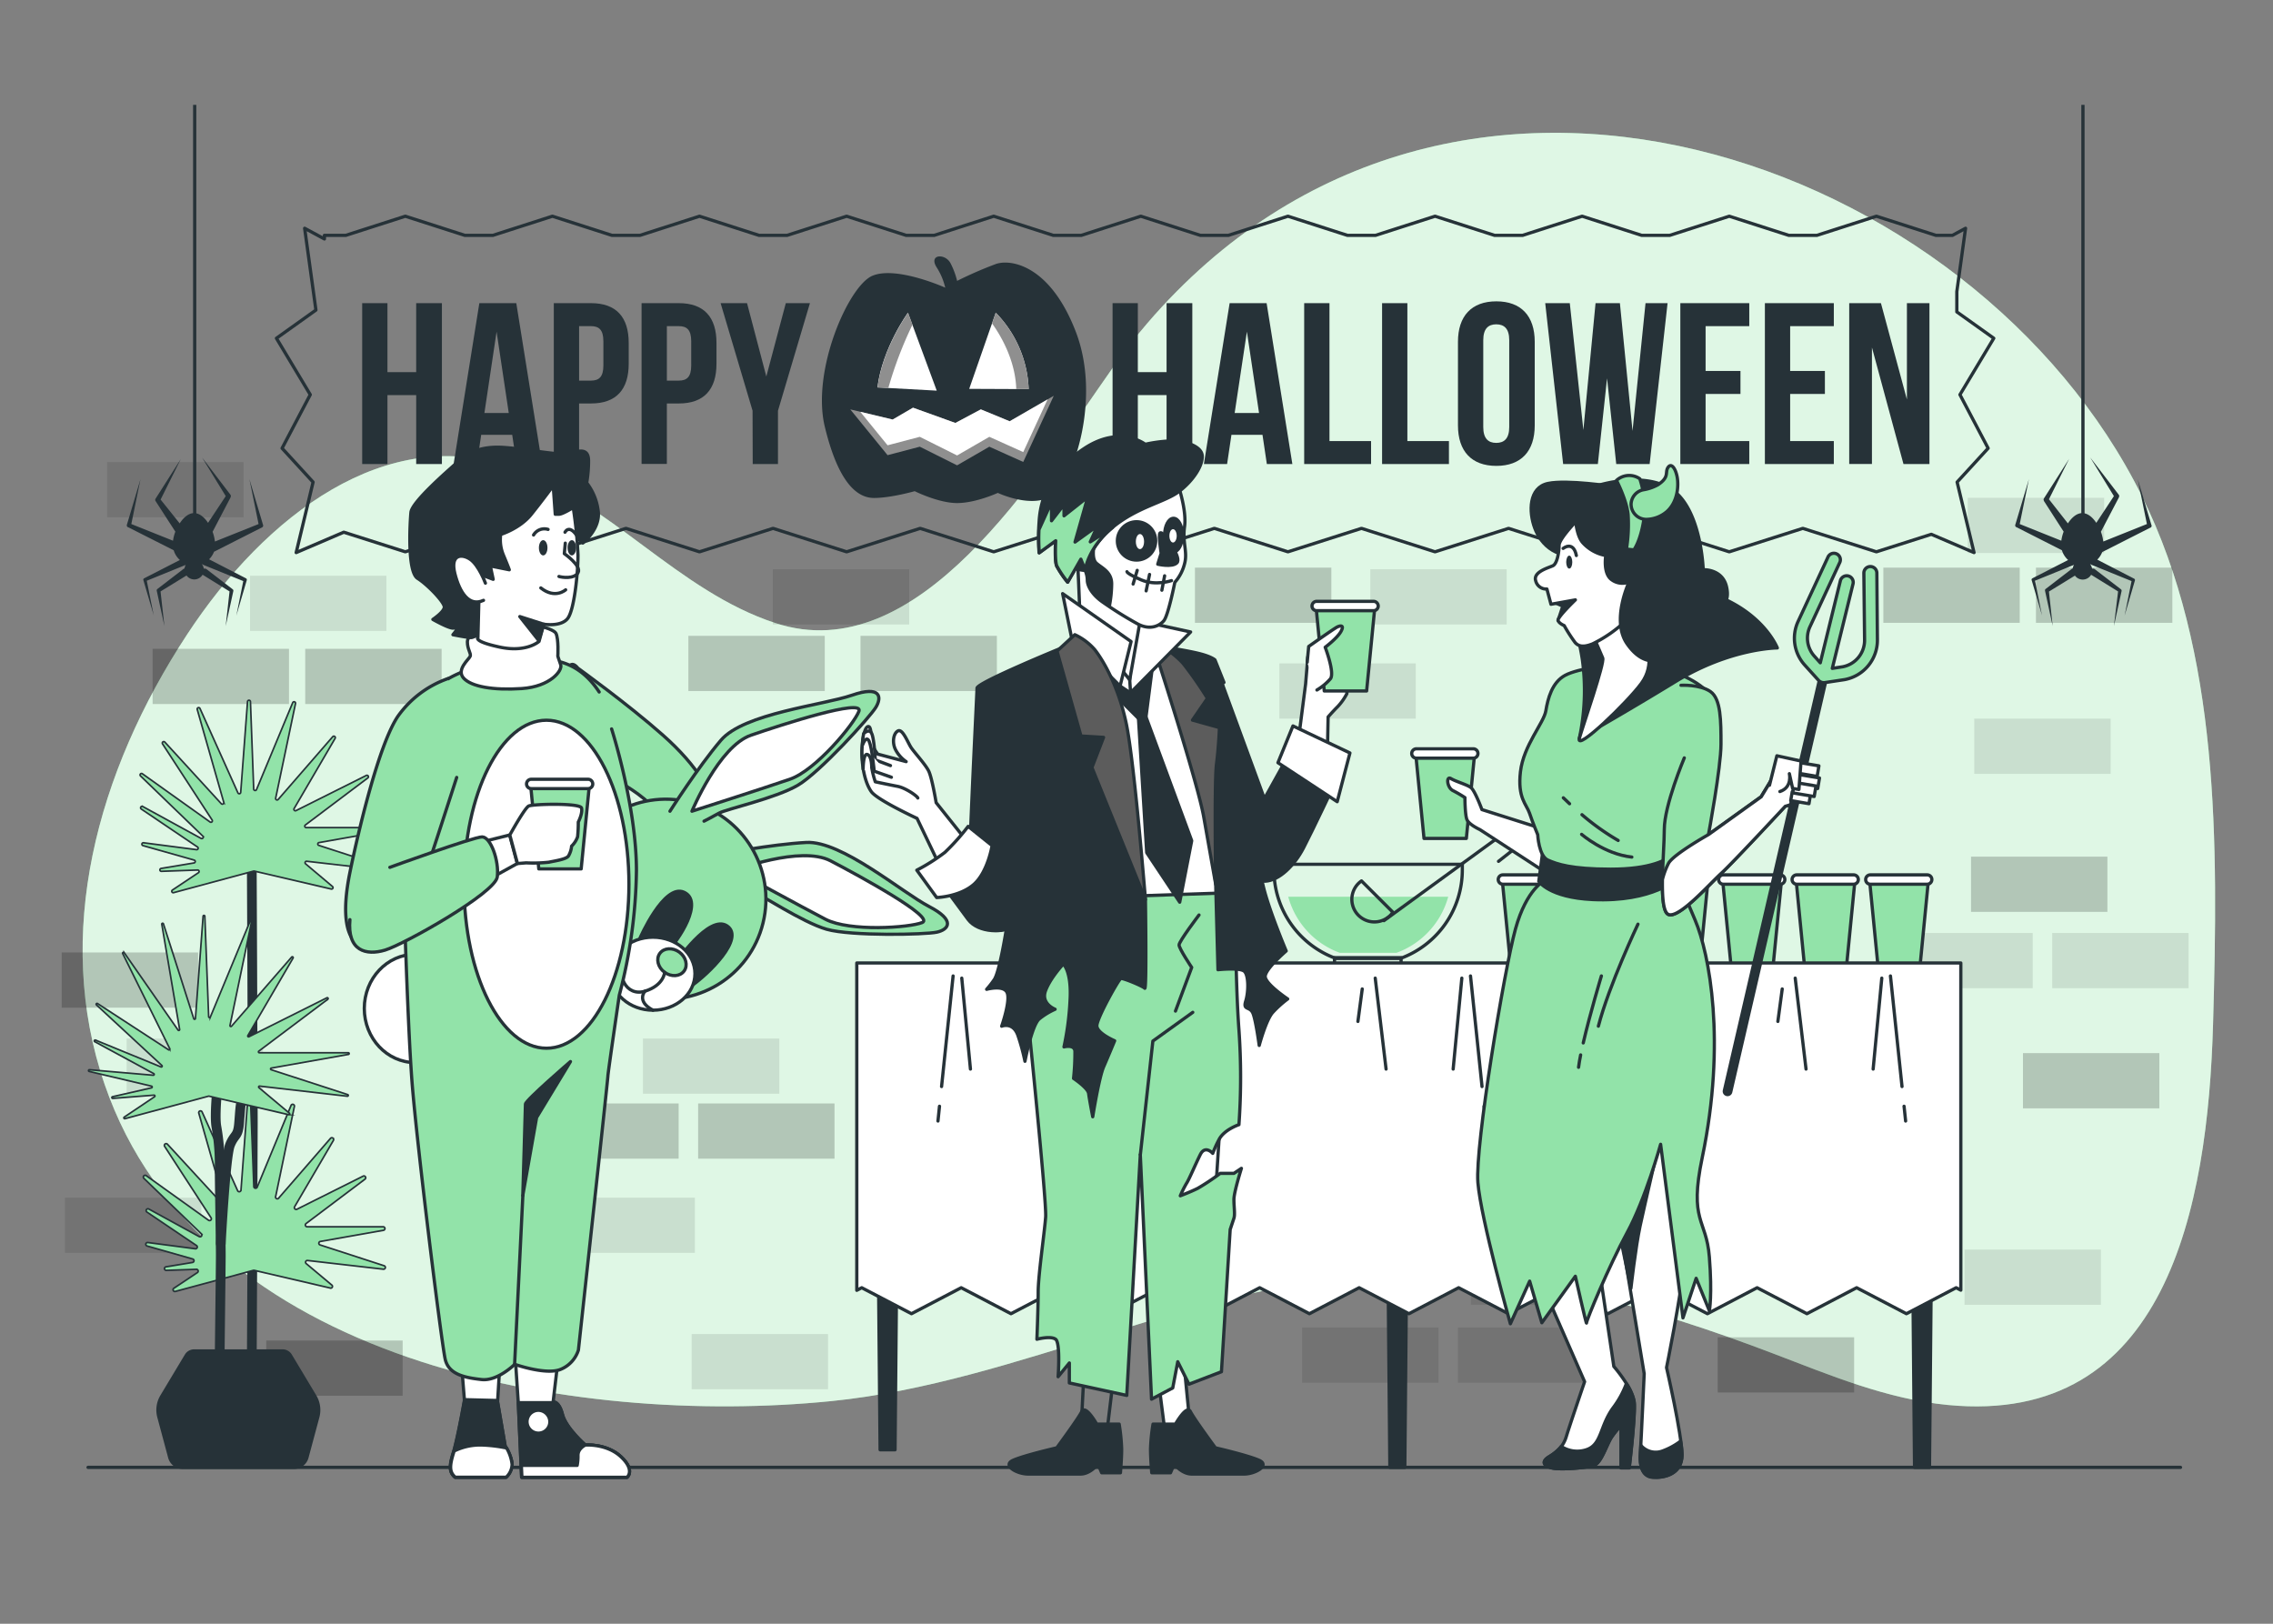 <svg xmlns="http://www.w3.org/2000/svg" viewBox="0 0 700 500"><rect x="0" y="0" width="700" height="500" fill="#808080" stroke="none"/><g id="background-simple"><path d="M659.63,152.77C608.29,49,447.38-10,353.26,99.62q-5.55,6.48-10.49,13.51c-24,34.11-60,93.18-104,78.73-30.1-9.88-50.75-37.17-80.53-47.78-39.25-14-76.56,14.65-100.59,51.25C29.71,237.88,16.35,287.82,32.25,334c29.6,86,144.84,105.33,223.7,97.45,57.76-5.78,113.51-37.05,171.37-39,41.62-1.42,81.43,10.1,118.94,24.41,17.38,6.63,34.75,13.94,53.55,15.77,67.28,6.54,80.12-60.71,81.73-117.27C683.14,259.12,683.59,201.2,659.63,152.77Z" style="fill:#92E3A9"></path><path d="M659.63,152.77C608.29,49,447.38-10,353.26,99.62q-5.55,6.48-10.49,13.51c-24,34.11-60,93.18-104,78.73-30.1-9.88-50.75-37.17-80.53-47.78-39.25-14-76.56,14.65-100.59,51.25C29.71,237.88,16.35,287.82,32.25,334c29.6,86,144.84,105.33,223.7,97.45,57.76-5.78,113.51-37.05,171.37-39,41.62-1.42,81.43,10.1,118.94,24.41,17.38,6.63,34.75,13.94,53.55,15.77,67.28,6.54,80.12-60.71,81.73-117.27C683.14,259.12,683.59,201.2,659.63,152.77Z" style="fill:#fff;opacity:0.7"></path></g><g id="Wall"><rect x="623" y="324.29" width="42" height="17" style="opacity:0.2"></rect><rect x="82" y="412.79" width="42" height="17" style="opacity:0.2"></rect><rect x="19" y="293.29" width="42" height="17" style="opacity:0.2"></rect><rect x="607" y="263.79" width="42" height="17" style="opacity:0.2"></rect><rect x="455" y="323.79" width="42" height="17" style="opacity:0.2"></rect><rect x="529" y="411.79" width="42" height="17" style="opacity:0.2"></rect><rect x="580" y="174.79" width="42" height="17" style="opacity:0.2"></rect><rect x="627" y="174.79" width="42" height="17" style="opacity:0.2"></rect><rect x="368" y="174.79" width="42" height="17" style="opacity:0.2"></rect><rect x="212" y="195.79" width="42" height="17" style="opacity:0.2"></rect><rect x="215" y="339.79" width="42" height="17" style="opacity:0.2"></rect><rect x="167" y="339.79" width="42" height="17" style="opacity:0.2"></rect><rect x="47" y="199.79" width="42" height="17" style="opacity:0.2"></rect><rect x="94" y="199.79" width="42" height="17" style="opacity:0.2"></rect><rect x="265" y="195.79" width="42" height="17" style="opacity:0.2"></rect><rect x="584" y="287.29" width="42" height="17" style="opacity:0.1"></rect><rect x="605" y="384.79" width="42" height="17" style="opacity:0.1"></rect><rect x="401" y="408.79" width="42" height="17" style="opacity:0.1"></rect><rect x="449" y="408.79" width="42" height="17" style="opacity:0.1"></rect><rect x="453" y="384.79" width="42" height="17" style="opacity:0.1"></rect><rect x="632" y="287.29" width="42" height="17" style="opacity:0.1"></rect><rect x="608" y="221.29" width="42" height="17" style="opacity:0.1"></rect><rect x="606" y="153.29" width="42" height="17" style="opacity:0.1"></rect><rect x="77" y="177.29" width="42" height="17" style="opacity:0.1"></rect><rect x="33" y="142.29" width="42" height="17" style="opacity:0.1"></rect><rect x="422" y="175.29" width="42" height="17" style="opacity:0.1"></rect><rect x="394" y="204.29" width="42" height="17" style="opacity:0.1"></rect><rect x="238" y="175.29" width="42" height="17" style="opacity:0.1"></rect><rect x="198" y="319.79" width="42" height="17" style="opacity:0.1"></rect><rect x="172" y="368.79" width="42" height="17" style="opacity:0.1"></rect><rect x="213" y="410.79" width="42" height="17" style="opacity:0.1"></rect><rect x="39" y="319.79" width="42" height="17" style="opacity:0.1"></rect><rect x="20" y="368.79" width="42" height="17" style="opacity:0.1"></rect><rect x="540" y="324.29" width="42" height="17" style="opacity:0.2"></rect></g><g id="Floor"><line x1="27.11" y1="451.85" x2="671.52" y2="451.85" style="fill:none;stroke:#263238;stroke-linecap:round;stroke-linejoin:round"></line></g><g id="Plants"><path d="M77.51,259.72s.35,74.28.35,85.87-.35,81.05-.35,81.05" style="fill:none;stroke:#263238;stroke-linecap:round;stroke-linejoin:round;stroke-width:3px"></path><path d="M102.42,273l-8.31-7a.45.45,0,0,1,.34-.79l24.63,2.83a.45.45,0,0,0,.19-.87l-21.08-6.85a.44.44,0,0,1,.06-.86l21-3.72a.45.45,0,0,0-.08-.89H94.31a.45.45,0,0,1-.27-.81l19.25-14.5a.45.45,0,0,0-.47-.76L91.15,249.62a.45.45,0,0,1-.58-.63l12.63-21.62a.45.45,0,0,0-.73-.52L85.66,246.19a.45.45,0,0,1-.77-.39L91,216.65a.45.45,0,0,0-.86-.26L79,243.13a.45.45,0,0,1-.87-.15l-1-26.9a.45.45,0,0,0-.9,0L74.13,244a.45.45,0,0,1-.86.15l-11.69-26a.45.45,0,0,0-.84.31l8.17,28.6a.45.45,0,0,1-.76.43l-17.41-19a.45.45,0,0,0-.7.55l15.29,23.47a.45.45,0,0,1-.64.61L43.87,238.28a.44.44,0,0,0-.57.68l19.17,18.51a.45.45,0,0,1-.53.71l-18-9.84a.45.45,0,0,0-.47.76l17.37,11.73a.45.45,0,0,1-.31.81l-16.36-2.13a.45.45,0,0,0-.18.87l15.8,4.47a.45.45,0,0,1-.05.88l-10.14,1.69a.45.45,0,0,0,.09.89l11.14-.4a.45.45,0,0,1,.27.83l-8,5.33a.45.45,0,0,0,.36.81l24.65-6.64a.41.41,0,0,1,.22,0L102,273.76A.45.45,0,0,0,102.42,273Z" style="fill:#92E3A9;stroke:#263238;stroke-miterlimit:10;stroke-width:0.5px"></path><path d="M102.1,395.64l-7.74-6.49a.55.55,0,0,1,.42-1l23.32,2.68a.55.55,0,0,0,.23-1.06l-19.77-6.42a.55.55,0,0,1,.08-1.06l19.46-3.44a.55.55,0,0,0-.09-1.09H94.6a.55.55,0,0,1-.33-1l18.15-13.67a.55.55,0,0,0-.57-.93l-20.4,10.2a.55.55,0,0,1-.72-.77l11.94-20.41a.55.55,0,0,0-.89-.64L85.91,368.83a.55.55,0,0,1-1-.47l5.77-27.75a.55.55,0,0,0-1-.32L79.17,365.65a.55.55,0,0,1-1-.19l-.94-24.7a.55.55,0,0,0-1.1,0l-1.92,25.77a.55.55,0,0,1-1,.18l-11-24.36a.54.54,0,0,0-1,.37l7.67,26.89a.55.55,0,0,1-.93.52L51.55,352.32a.55.55,0,0,0-.86.67L65,375a.55.55,0,0,1-.78.75L45,362a.55.55,0,0,0-.7.84l17.68,17.06a.55.55,0,0,1-.65.88l-15.5-8.48a.55.55,0,0,0-.57.94l15.26,10.3a.55.55,0,0,1-.37,1L45.5,382.61a.55.55,0,0,0-.22,1.07l14.07,4a.55.55,0,0,1-.06,1.07L51.1,390.1a.55.55,0,0,0,.11,1.09l9.26-.33a.55.55,0,0,1,.33,1l-7.21,4.8a.55.55,0,0,0,.45,1l24-6.48a.62.62,0,0,1,.27,0l23.28,5.42A.54.54,0,0,0,102.1,395.64Z" style="fill:#92E3A9;stroke:#263238;stroke-miterlimit:10;stroke-width:0.5px"></path><path d="M67,334.35s-1,9.14-.35,12.65a64.41,64.41,0,0,1,1,12.3c0,4.56.35,24,.35,27.13s-.35,30-.35,32.48v8.43" style="fill:none;stroke:#263238;stroke-linecap:round;stroke-linejoin:round;stroke-width:3px"></path><path d="M68,382.92s1.41-26.79,2.82-30.3,2.45-2.46,2.81-6.67.35-6,1-7.38a29.08,29.08,0,0,0,1.4-3.87l.71-2.81" style="fill:none;stroke:#263238;stroke-linecap:round;stroke-linejoin:round;stroke-width:3px"></path><path d="M89.1,342.77l-9.36-7.85a.27.27,0,0,1,.2-.47l27,3.11a.26.26,0,0,0,.11-.51l-23.51-7.64a.26.26,0,0,1,0-.51l23.73-4.21a.26.26,0,0,0,0-.52H79.85a.27.27,0,0,1-.16-.48l21.28-16a.27.27,0,0,0-.28-.45l-24,12a.26.26,0,0,1-.35-.37L90.27,295a.27.27,0,0,0-.43-.31L71.3,316a.27.27,0,0,1-.47-.23l6.6-31.73a.26.26,0,0,0-.5-.15l-12.16,29.3a.27.27,0,0,1-.51-.09l-1.18-31a.27.27,0,0,0-.53,0l-2.36,31.53a.27.27,0,0,1-.52.06l-9.33-29.19a.26.26,0,0,0-.51.12L55.32,317a.27.27,0,0,1-.48.2l-16.6-23.85a.27.27,0,0,0-.46.27l14.5,29.3a.26.26,0,0,1-.38.34L30,309a.27.27,0,0,0-.32.42l20.19,18.69a.27.27,0,0,1-.28.44l-20.21-8.28a.27.27,0,0,0-.23.48l18.21,9.85a.27.27,0,0,1-.15.5l-19.65-1.69a.26.26,0,0,0-.08.52l19.19,4.53a.27.27,0,0,1,0,.52l-12,2.73a.26.26,0,0,0,.08.52l12.68-1a.27.27,0,0,1,.17.49L38.25,344a.27.27,0,0,0,.22.48l25.77-6.94h.13l24.49,5.7A.27.27,0,0,0,89.1,342.77Z" style="fill:#92E3A9;stroke:#263238;stroke-miterlimit:10;stroke-width:0.5px"></path><path d="M57.35,417.39l-7.52,12.53a8.28,8.28,0,0,0-.9,6.41l3.34,12.44a4.15,4.15,0,0,0,4,3.08H90.53a4.15,4.15,0,0,0,4-3.08l3.34-12.44a8.28,8.28,0,0,0-.9-6.41l-7.52-12.53A2.82,2.82,0,0,0,87,416H59.78A2.83,2.83,0,0,0,57.35,417.39Z" style="fill:#263238;stroke:#263238;stroke-linejoin:round"></path></g><g id="Poster"><polygon points="603.59 121.53 614.01 104.16 602.63 96.04 602.63 89.8 605.32 70.29 601.29 72.47 596.18 72.47 577.86 66.58 559.54 72.47 550.87 72.47 532.55 66.58 514.23 72.47 505.56 72.47 487.24 66.58 468.92 72.47 460.26 72.47 441.94 66.58 423.62 72.47 414.95 72.47 396.64 66.58 378.31 72.47 369.65 72.47 351.33 66.58 333.01 72.47 324.35 72.47 306.03 66.58 287.71 72.47 279.05 72.47 260.73 66.58 242.41 72.47 233.74 72.47 215.42 66.58 197.1 72.47 188.44 72.47 170.12 66.58 151.8 72.47 143.14 72.47 124.82 66.58 106.5 72.47 99.91 72.47 99.91 73.13 99.91 73.58 93.82 70.29 97.29 95.48 85.13 104.16 95.55 121.53 86.87 138.03 96.42 148.45 91.21 170.16 105.87 163.88 124.82 169.92 147.47 162.7 170.12 169.92 192.77 162.7 215.42 169.92 238.07 162.7 260.73 169.92 283.38 162.7 306.03 169.92 328.68 162.7 351.33 169.92 373.98 162.7 396.64 169.92 419.29 162.7 441.94 169.92 464.59 162.7 487.24 169.92 509.89 162.7 532.55 169.92 555.2 162.7 577.86 169.92 594.78 164.53 607.93 170.16 602.72 148.45 612.27 138.03 603.59 121.53" style="fill:none;stroke:#263238;stroke-linecap:round;stroke-linejoin:round"></polygon><path d="M291.1,88.58S276,81.79,268.64,84.93s-18.8,29.24-14.63,46.48,9.93,21.93,15.15,21.93,12.54-2.09,12.54-2.09,7.31,3.66,13.05,3.66,12.54-3.13,12.54-3.13,11,5.22,17.23.52,14.62-29.77,6.79-50.14S311.46,79.7,306.76,81.27a121.39,121.39,0,0,0-12,5.22,24.41,24.41,0,0,0-2-5.37c-1.57-3.14-6.79-2.94-4.38,1.09A20.08,20.08,0,0,1,291.1,88.58Z" style="fill:#263238"></path><polygon points="261.85 126.06 273.34 140.16 283.26 137.55 294.75 143.29 304.68 137.55 315.12 142.25 324.52 121.88 310.94 129.72 302.06 126.06 294.23 130.24 281.17 125.54 274.91 129.19 261.85 126.06" style="fill:#8f8f8f"></polygon><polygon points="302.06 126.06 294.23 130.24 281.17 125.54 274.91 129.19 264.93 126.8 273.34 137.12 283.26 134.51 294.75 140.25 304.68 134.51 315.12 139.21 322.61 122.99 310.94 129.72 302.06 126.06" style="fill:#fff"></polygon><path d="M279.61,96.29s-7.86,10.78-9.4,23l18.27,1Z" style="fill:#fff"></path><path d="M306.65,96.29l-8.17,23.45,18.31.08A35.45,35.45,0,0,0,306.65,96.29Z" style="fill:#fff"></path><path d="M273.58,119.46A120.44,120.44,0,0,1,281,100l-1.35-3.67s-7.86,10.78-9.4,23Z" style="fill:#8f8f8f"></path><path d="M306.65,96.29l-1.14,3.29c2.23,3.08,7.17,10.91,7.46,20.22l3.82,0A35.45,35.45,0,0,0,306.65,96.29Z" style="fill:#8f8f8f"></path><path d="M119.32,142.89h-7.78V93.35h7.78v21.24h8.85V93.35h7.92v49.54h-7.92V121.66h-8.85Z" style="fill:#263238"></path><path d="M166.94,142.89h-7.85l-1.35-9h-9.55l-1.34,9H139.7l7.92-49.54H159Zm-17.76-15.71h7.5l-3.75-25.05Z" style="fill:#263238"></path><path d="M193.62,105.6V112c0,7.92-3.82,12.24-11.6,12.24h-3.68v18.61h-7.79V93.35H182C189.8,93.35,193.62,97.67,193.62,105.6Zm-15.28-5.17V117.2H182c2.47,0,3.82-1.13,3.82-4.67V105.1c0-3.54-1.35-4.67-3.82-4.67Z" style="fill:#263238"></path><path d="M220.65,105.6V112c0,7.92-3.82,12.24-11.6,12.24h-3.68v18.61h-7.79V93.35h11.47C216.83,93.35,220.65,97.67,220.65,105.6Zm-15.28-5.17V117.2h3.68c2.47,0,3.82-1.13,3.82-4.67V105.1c0-3.54-1.35-4.67-3.82-4.67Z" style="fill:#263238"></path><path d="M231.76,126.47l-9.84-33.12h8.14L236,115.93,242,93.35h7.43l-9.84,33.12v16.42h-7.78Z" style="fill:#263238"></path><path d="M350.41,142.89h-7.78V93.35h7.78v21.24h8.85V93.35h7.93v49.54h-7.93V121.66h-8.85Z" style="fill:#263238"></path><path d="M398,142.89h-7.86l-1.34-9h-9.56l-1.34,9h-7.15l7.93-49.54h11.39Zm-17.77-15.71h7.51L384,102.13Z" style="fill:#263238"></path><path d="M401.64,93.35h7.79v42.47h12.81v7.07h-20.6Z" style="fill:#263238"></path><path d="M425.63,93.35h7.79v42.47h12.8v7.07H425.63Z" style="fill:#263238"></path><path d="M449,105.24c0-7.92,4.18-12.45,11.82-12.45s11.82,4.53,11.82,12.45V131c0,7.93-4.18,12.46-11.82,12.46S449,138.93,449,131Zm7.79,26.26c0,3.54,1.55,4.88,4,4.88s4-1.34,4-4.88V104.75c0-3.54-1.55-4.88-4-4.88s-4,1.34-4,4.88Z" style="fill:#263238"></path><path d="M494.91,116.5l-2.83,26.39H481.39l-5.52-49.54h7.57l4.18,39.07,3.75-39.07h7.5l3.89,39.35,4-39.35h6.79l-5.52,49.54H497.74Z" style="fill:#263238"></path><path d="M525.26,114.23H536v7.08H525.26v14.51h13.45v7.07H517.48V93.35h21.23v7.08H525.26Z" style="fill:#263238"></path><path d="M551.3,114.23H562v7.08H551.3v14.51h13.45v7.07H543.52V93.35h21.23v7.08H551.3Z" style="fill:#263238"></path><path d="M576.49,107v35.88h-7V93.35h9.77l8,29.66V93.35h6.94v49.54h-8Z" style="fill:#263238"></path><path d="M662.54,161.61l-4.2-14.07,2.83,13.83-13.44,5.38a12.6,12.6,0,0,0-.73-3l5.56-10.61,0-.07a.69.69,0,0,0-.07-.74l-8.78-11.46L651,152.77,645.58,161c-1.15-1.74-2.66-3-4.33-3s-3.25,1.36-4.41,3.17L631,153.74l6.22-12.46-7.76,12.19a.68.68,0,0,0,0,.74l0,.07,6.07,9.43a12.9,12.9,0,0,0-.72,2.79L622,161.37l2.83-13.83-4.2,14.07a.61.61,0,0,0,.31.72l.05,0,14,7.11a6.61,6.61,0,0,0,1.91,3l-11,5.64,0,0a.47.47,0,0,0-.23.55l3.19,10.84-2.15-10.65,12-4.88a2.78,2.78,0,0,0-.38,1.09,1.19,1.19,0,0,0-.26.11l-.09.07-8,6.15,0,0a.54.54,0,0,0-.19.54l2.36,10.86L631,182.16l8-4.91a3,3,0,0,0,2.4,1.22,3,3,0,0,0,2.57-1.46s0,0,.06,0l8.26,5.11L651,192.81,653.37,182a.54.54,0,0,0-.2-.54l0,0-8-6.15-.09-.07a1.09,1.09,0,0,0-.8-.13,3,3,0,0,0-.6-1.4l.09,0a1.11,1.11,0,0,0,.34.22l12.33,5-2.14,10.65,3.18-10.84a.48.48,0,0,0-.24-.55l0,0-11.36-5.86a6.54,6.54,0,0,0,1.52-2.33l14.83-7.52.05,0A.62.62,0,0,0,662.54,161.61Z" style="fill:#263238"></path><line x1="641.47" y1="159.18" x2="641.47" y2="32.29" style="fill:none;stroke:#263238;stroke-miterlimit:10"></line><path d="M81,161.61l-4.19-14.07,2.82,13.83-13.44,5.38a13.06,13.06,0,0,0-.72-3l5.55-10.61,0-.07a.71.71,0,0,0-.06-.74L62.24,140.9l7.28,11.87L64.07,161c-1.15-1.74-2.66-3-4.32-3s-3.25,1.36-4.41,3.17l-5.88-7.34,6.21-12.46-7.76,12.19a.68.68,0,0,0,0,.74l.05.07L54,163.71a12.9,12.9,0,0,0-.72,2.79l-12.84-5.13,2.83-13.83-4.2,14.07a.61.61,0,0,0,.31.72l.05,0,14.06,7.11a6.51,6.51,0,0,0,1.9,3l-11,5.64,0,0a.47.47,0,0,0-.24.55l3.19,10.84L45.2,178.83l12-4.88a3.14,3.14,0,0,0-.38,1.09,1.12,1.12,0,0,0-.25.11l-.1.07-8,6.15,0,0a.54.54,0,0,0-.2.54l2.36,10.86-1.19-10.65,8-4.91a3,3,0,0,0,2.4,1.22A3,3,0,0,0,62.37,177l.06,0,8.26,5.11L69.5,192.81,71.86,182a.54.54,0,0,0-.2-.54l0,0-8-6.15-.1-.07a1.08,1.08,0,0,0-.8-.13,3,3,0,0,0-.6-1.4l.09,0a1.11,1.11,0,0,0,.34.22l12.33,5-2.14,10.65L76,178.64a.47.47,0,0,0-.24-.55l0,0-11.37-5.86a6.54,6.54,0,0,0,1.52-2.33l14.83-7.52,0,0A.61.61,0,0,0,81,161.61Z" style="fill:#263238"></path><line x1="59.96" y1="159.18" x2="59.96" y2="32.29" style="fill:none;stroke:#263238;stroke-miterlimit:10"></line></g><g id="Table"><polygon points="591.35 296.99 578.3 296.99 575.76 271.04 593.88 271.04 591.35 296.99" style="fill:#92E3A9;stroke:#263238;stroke-linecap:round;stroke-linejoin:round"></polygon><path d="M576,272.28h17.5a1.44,1.44,0,0,0,1.44-1.44h0a1.43,1.43,0,0,0-1.44-1.44H576a1.43,1.43,0,0,0-1.44,1.44h0A1.44,1.44,0,0,0,576,272.28Z" style="fill:#fff;stroke:#263238;stroke-linecap:round;stroke-linejoin:round"></path><polygon points="568.72 296.99 555.67 296.99 553.14 271.04 571.26 271.04 568.72 296.99" style="fill:#92E3A9;stroke:#263238;stroke-linecap:round;stroke-linejoin:round"></polygon><path d="M553.34,272.28h17.51a1.45,1.45,0,0,0,1.44-1.44h0a1.44,1.44,0,0,0-1.44-1.44H553.34a1.44,1.44,0,0,0-1.44,1.44h0A1.45,1.45,0,0,0,553.34,272.28Z" style="fill:#fff;stroke:#263238;stroke-linecap:round;stroke-linejoin:round"></path><polygon points="546.1 296.99 533.05 296.99 530.51 271.04 548.64 271.04 546.1 296.99" style="fill:#92E3A9;stroke:#263238;stroke-linecap:round;stroke-linejoin:round"></polygon><path d="M530.72,272.28h17.5a1.45,1.45,0,0,0,1.45-1.44h0a1.44,1.44,0,0,0-1.45-1.44h-17.5a1.43,1.43,0,0,0-1.44,1.44h0A1.44,1.44,0,0,0,530.72,272.28Z" style="fill:#fff;stroke:#263238;stroke-linecap:round;stroke-linejoin:round"></path><polygon points="523.47 296.99 510.43 296.99 507.89 271.04 526.01 271.04 523.47 296.99" style="fill:#92E3A9;stroke:#263238;stroke-linecap:round;stroke-linejoin:round"></polygon><path d="M508.09,272.28H525.6a1.44,1.44,0,0,0,1.44-1.44h0a1.43,1.43,0,0,0-1.44-1.44H508.09a1.44,1.44,0,0,0-1.44,1.44h0A1.45,1.45,0,0,0,508.09,272.28Z" style="fill:#fff;stroke:#263238;stroke-linecap:round;stroke-linejoin:round"></path><polygon points="500.85 296.99 487.8 296.99 485.26 271.04 503.39 271.04 500.85 296.99" style="fill:#92E3A9;stroke:#263238;stroke-linecap:round;stroke-linejoin:round"></polygon><path d="M485.47,272.28H503a1.45,1.45,0,0,0,1.44-1.44h0A1.44,1.44,0,0,0,503,269.4H485.47a1.43,1.43,0,0,0-1.44,1.44h0A1.44,1.44,0,0,0,485.47,272.28Z" style="fill:#fff;stroke:#263238;stroke-linecap:round;stroke-linejoin:round"></path><polygon points="478.23 296.99 465.18 296.99 462.64 271.04 480.76 271.04 478.23 296.99" style="fill:#92E3A9;stroke:#263238;stroke-linecap:round;stroke-linejoin:round"></polygon><path d="M462.85,272.28h17.5a1.44,1.44,0,0,0,1.44-1.44h0a1.43,1.43,0,0,0-1.44-1.44h-17.5a1.44,1.44,0,0,0-1.45,1.44h0A1.45,1.45,0,0,0,462.85,272.28Z" style="fill:#fff;stroke:#263238;stroke-linecap:round;stroke-linejoin:round"></path><path d="M392.39,266.14q-.06.86-.06,1.74a29,29,0,0,0,19.09,27.26h19.83a29,29,0,0,0,19.09-27.26c0-.59,0-1.17,0-1.74Z" style="fill:none;stroke:#263238;stroke-linecap:round;stroke-linejoin:round"></path><path d="M396.73,276.14a25.54,25.54,0,0,0,15.88,17.26h17.45A25.57,25.57,0,0,0,446,276.14Z" style="fill:#92E3A9"></path><path d="M426.2,283.49,462,257.44a2.89,2.89,0,0,1,4.06.65h0a2.89,2.89,0,0,1-.57,4l-4,3.14" style="fill:none;stroke:#263238;stroke-linecap:round;stroke-linejoin:round"></path><path d="M419.29,271.26a6.82,6.82,0,0,0-.94.78,6.94,6.94,0,0,0,9.83,9.81,6.82,6.82,0,0,0,.78-.94Z" style="fill:none;stroke:#263238;stroke-linecap:round;stroke-linejoin:round"></path><rect x="410.98" y="294.89" width="20.5" height="2.08" style="fill:none;stroke:#263238;stroke-linecap:round;stroke-linejoin:round"></rect><polygon points="594.21 451.85 589.61 451.85 589.04 388.73 594.79 388.73 594.21 451.85" style="fill:#263238;stroke:#263238;stroke-linecap:round;stroke-linejoin:round"></polygon><polygon points="275.64 446.43 271.04 446.43 270.46 383.31 276.21 383.31 275.64 446.43" style="fill:#263238;stroke:#263238;stroke-linecap:round;stroke-linejoin:round"></polygon><polygon points="432.63 451.85 428.03 451.85 427.45 388.73 433.2 388.73 432.63 451.85" style="fill:#263238;stroke:#263238;stroke-linecap:round;stroke-linejoin:round"></polygon><polygon points="265.38 396.53 280.7 404.53 296.02 396.53 311.34 404.53 326.66 396.53 341.98 404.53 357.3 396.53 372.62 404.53 387.94 396.53 403.25 404.53 418.57 396.53 433.9 404.53 449.21 396.53 464.54 404.53 479.85 396.53 495.17 404.53 510.49 396.53 525.82 404.53 541.13 396.53 556.46 404.53 571.78 396.53 587.1 404.53 602.42 396.53 603.86 397.28 603.86 296.53 263.86 296.53 263.86 397.33 265.38 396.53" style="fill:#fff;stroke:#263238;stroke-linecap:round;stroke-linejoin:round"></polygon><line x1="579.52" y1="301.2" x2="576.86" y2="329.2" style="fill:none;stroke:#263238;stroke-linecap:round;stroke-linejoin:round"></line><line x1="586.38" y1="340.65" x2="586.86" y2="345.2" style="fill:none;stroke:#263238;stroke-linecap:round;stroke-linejoin:round"></line><line x1="582.19" y1="300.53" x2="585.75" y2="334.58" style="fill:none;stroke:#263238;stroke-linecap:round;stroke-linejoin:round"></line><line x1="552.86" y1="301.2" x2="556.19" y2="329.2" style="fill:none;stroke:#263238;stroke-linecap:round;stroke-linejoin:round"></line><line x1="548.86" y1="304.53" x2="547.52" y2="314.53" style="fill:none;stroke:#263238;stroke-linecap:round;stroke-linejoin:round"></line><line x1="450.19" y1="301.2" x2="447.52" y2="329.2" style="fill:none;stroke:#263238;stroke-linecap:round;stroke-linejoin:round"></line><line x1="457.05" y1="340.65" x2="457.52" y2="345.2" style="fill:none;stroke:#263238;stroke-linecap:round;stroke-linejoin:round"></line><line x1="452.86" y1="300.53" x2="456.41" y2="334.58" style="fill:none;stroke:#263238;stroke-linecap:round;stroke-linejoin:round"></line><line x1="423.52" y1="301.2" x2="426.86" y2="329.2" style="fill:none;stroke:#263238;stroke-linecap:round;stroke-linejoin:round"></line><line x1="419.52" y1="304.53" x2="418.19" y2="314.53" style="fill:none;stroke:#263238;stroke-linecap:round;stroke-linejoin:round"></line><line x1="296.19" y1="301.2" x2="298.86" y2="329.2" style="fill:none;stroke:#263238;stroke-linecap:round;stroke-linejoin:round"></line><line x1="289.33" y1="340.65" x2="288.86" y2="345.2" style="fill:none;stroke:#263238;stroke-linecap:round;stroke-linejoin:round"></line><line x1="293.52" y1="300.53" x2="289.97" y2="334.58" style="fill:none;stroke:#263238;stroke-linecap:round;stroke-linejoin:round"></line><line x1="322.86" y1="301.2" x2="319.52" y2="329.2" style="fill:none;stroke:#263238;stroke-linecap:round;stroke-linejoin:round"></line><line x1="326.86" y1="304.53" x2="328.19" y2="314.53" style="fill:none;stroke:#263238;stroke-linecap:round;stroke-linejoin:round"></line></g><g id="character-3"><path d="M496.71,149.81s-14.07-2.19-20-.94-5.94,8.75-4.06,13.75,6.88,10.63,17.51,7.82S500.77,154.49,496.71,149.81Z" style="fill:#263238;stroke:#263238;stroke-linecap:round;stroke-linejoin:round"></path><path d="M498.91,378,506.35,423s-.88,19.65-1.19,24.65,1.38,7,3.75,7.19c3.13.32,9.07-.62,9.07-6.87s-4.75-26.85-4.75-26.85,4.12-20,6-35.67-5-37.2-5-41.89-14.69,10.32-16.88,15.94S498.91,378,498.91,378Z" style="fill:#fff;stroke:#263238;stroke-linecap:round;stroke-linejoin:round"></path><path d="M510.68,353.08s-4.19,17.92-5.59,24.44-2.82,19.17-2.82,19.17l-3.69-17.77s8.61-23.51,9.07-24.44S510.68,353.08,510.68,353.08Z" style="fill:#263238;stroke:#263238;stroke-linecap:round;stroke-linejoin:round"></path><path d="M518,448a27,27,0,0,0-.45-4.22,21.44,21.44,0,0,1-5.49,3,6,6,0,0,1-6.73-1.7c-.05,1-.11,1.92-.15,2.63-.31,5,1.38,7,3.75,7.19C512,455.16,518,454.22,518,448Z" style="fill:#263238;stroke:#263238;stroke-linecap:round;stroke-linejoin:round"></path><path d="M475.15,396.08,488,425.46s-4.69,13.75-5.63,16.88-2.81,4.69-5.31,6.25-1.57,2.82.93,3.44,10.94,0,13.13-.94,3.75-6.56,5.32-8.75a29.53,29.53,0,0,1,2.81-3.44V452h2.5s1.88-15.63,1.56-20S497,420.77,497,420.77l-5.94-40-19.38,5Z" style="fill:#fff;stroke:#263238;stroke-linecap:round;stroke-linejoin:round"></path><polygon points="451.58 258.18 438.54 258.18 436 232.23 454.12 232.23 451.58 258.18" style="fill:#92E3A9;stroke:#263238;stroke-linecap:round;stroke-linejoin:round"></polygon><path d="M436.21,233.46h17.5a1.43,1.43,0,0,0,1.44-1.44h0a1.43,1.43,0,0,0-1.44-1.44h-17.5a1.44,1.44,0,0,0-1.45,1.44h0A1.44,1.44,0,0,0,436.21,233.46Z" style="fill:#fff;stroke:#263238;stroke-linecap:round;stroke-linejoin:round"></path><path d="M477.53,256l-21.15-6.7s-2.16-5.85-3.39-6.78-4.62-1.84-6.16-2.77-1.23,2.77.62,3.7a40.28,40.28,0,0,1,3.69,2.15s0,5.24.62,6.78,4,3.08,4,3.08l21.49,14Z" style="fill:#fff;stroke:#263238;stroke-linecap:round;stroke-linejoin:round"></path><path d="M475.77,271.09s-5.63,2.5-9.07,15-12.49,66.84-11.56,78.09,10,43.45,10,43.45l5.94-13.13,3.75,12.82L485.15,393s3.44,15.32,3.44,14.38,6.88-17.51,12.51-27.82,10.31-27.2,10.31-27.2l6.88,53.46,4.06-12.19,4.07,10s.93-4.69,0-16.57-6.34-10.76-2.19-30.63c7.43-35.62,2.18-62.78-2.2-73.1s-5.31-12.81-5.31-12.81l-40-2.5Z" style="fill:#92E3A9;stroke:#263238;stroke-linecap:round;stroke-linejoin:round"></path><path d="M504.43,284.58s-8.91,18.75-12.19,31.41" style="fill:none;stroke:#263238;stroke-linecap:round;stroke-linejoin:round"></path><path d="M486.78,324.84c-.29,1.44-.51,2.73-.64,3.81" style="fill:none;stroke:#263238;stroke-linecap:round;stroke-linejoin:round"></path><path d="M493.17,300.52s-3.49,11.56-5.59,20.63" style="fill:none;stroke:#263238;stroke-linecap:round;stroke-linejoin:round"></path><path d="M475.14,262l-1.25,9.37s3.13,5,16.57,5.63c18.68.87,26.26-6.56,26.26-6.56l-.94-9.69Z" style="fill:#263238;stroke:#263238;stroke-linecap:round;stroke-linejoin:round"></path><path d="M497,204.51s-10.94,1.25-15,3.44-5.32,7.19-5.94,10.94-6.88,10.63-7.82,18.75,1.88,10,2.82,12.82,2.5,6.56,2.5,6.56.31,6.57,3.12,7.82,7.19,2.81,19.38,2.81,17.51-2.81,19.7-5,10.63-27.51,12.19-32.82,1.56-11.25-1.25-15.63-12.19-8.13-15.94-8.44S497,204.51,497,204.51Z" style="fill:#92E3A9;stroke:#263238;stroke-linecap:round;stroke-linejoin:round"></path><path d="M487.19,250.87a74.33,74.33,0,0,0,11.14,7.93" style="fill:none;stroke:#263238;stroke-linecap:round;stroke-linejoin:round"></path><path d="M481.45,245.67s.71.71,1.92,1.83" style="fill:none;stroke:#263238;stroke-linecap:round;stroke-linejoin:round"></path><path d="M487.08,256.92s7,6.1,15.47,7" style="fill:none;stroke:#263238;stroke-linecap:round;stroke-linejoin:round"></path><path d="M486.39,227.33a70.12,70.12,0,0,0,.94-24.07c-1.87-12.5-6.25-20-6.25-20s15-6.56,37.82-2.5,28.45,18.76,28.45,18.76-14.38,0-31.26,10.31S486.39,227.33,486.39,227.33Z" style="fill:#263238;stroke:#263238;stroke-linecap:round;stroke-linejoin:round"></path><path d="M490.46,195.44s2.5,5.63,3.12,7.19-5.93,20.32-7.19,24.7,14.7-10.94,19.07-16.88,1.57-11.57,1.25-18.76-.93-10.94-4.69-9.06S490.46,195.44,490.46,195.44Z" style="fill:#fff;stroke:#263238;stroke-linecap:round;stroke-linejoin:round"></path><path d="M478.8,185.55l2.49,1.1-1.46,4.42s7.82-1.38,8.09-2.21,1.94-7.74.56-8-7.47-.27-7.47-.27Z" style="fill:#263238;stroke:#263238;stroke-linecap:round;stroke-linejoin:round"></path><path d="M486.39,159.5s-6.25,6.25-6.25,8.44-.62,5.62-1.87,6.25-6.25,1.87-5.32,4.69a3.32,3.32,0,0,0,3.44,2.5l1.25,4.69,7.52-1.35s-5.64,5.41-5.33,6.35,1.88,1.56,1.88,1.56a47.09,47.09,0,0,0,3.43,5.31c.94.94,2.19,1.57,5.32.32a40.45,40.45,0,0,0,10.63-7.5c1.56-1.88,6.56-6.88,4.37-15.32s-3.12-15-6.56-16.88S487.65,159.18,486.39,159.5Z" style="fill:#fff;stroke:#263238;stroke-linecap:round;stroke-linejoin:round"></path><path d="M484.21,173.09c0,1.13-.42,2-.94,2s-.94-.91-.94-2,.42-2,.94-2S484.21,172,484.21,173.09Z" style="fill:#263238"></path><path d="M481.39,168.87s3.13-2.5,4.07,2.19" style="fill:none;stroke:#263238;stroke-linecap:round;stroke-linejoin:round"></path><path d="M485.46,152.62c-.63,1.25-.94,10.94,1.87,14.38a12.52,12.52,0,0,0,7.19,4.06s-.94,5.63,1.88,7.5a5.5,5.5,0,0,0,5.31.63s-5.63,11.88-.62,19.07,10,5.31,12.81,4.37,3.44-5.94,3.44-5.94,3.75,8.44,11.57,2.5.31-12.5.31-12.5,3.75-.31,2.5-5.94-7.19-5.31-7.19-5.31-.62-20.63-11.25-25.63-25,.93-25,.93Z" style="fill:#263238;stroke:#263238;stroke-linecap:round;stroke-linejoin:round"></path><path d="M500.87,426.05a29.36,29.36,0,0,1-4.15,7.54c-4.06,5.62-3.44,11.25-8.13,12.81a8.94,8.94,0,0,1-7.78-1,13.63,13.63,0,0,1-3.78,3.19c-2.5,1.56-1.57,2.82.93,3.44s10.94,0,13.13-.94,3.75-6.56,5.32-8.75a29.53,29.53,0,0,1,2.81-3.44V452h2.5s1.88-15.63,1.56-20A14.78,14.78,0,0,0,500.87,426.05Z" style="fill:#263238;stroke:#263238;stroke-linecap:round;stroke-linejoin:round"></path><path d="M518.7,233.38s-6.16,14.58-6.16,22-1.94,25,1.3,26.24S526.47,272.26,530,269s19.76-20.74,19.76-20.74l6.48-1.94,1.62-9.72-10-.33-5.51,9.07L526.15,257S530,236.29,530,229.16s0-13.93-3.24-16.2-9.08-1.94-9.08-1.94" style="fill:#92E3A9;stroke:#263238;stroke-linecap:round;stroke-linejoin:round"></path><path d="M549.8,248.28l6.48-1.94,1.62-9.72-10-.33-5.51,9.07L526.15,257s-10.76,6.05-12.3,8.82a23.26,23.26,0,0,0-1.88,5c-.08,5.45.25,10.13,1.87,10.77,3.24,1.3,12.63-9.39,16.2-12.63S549.8,248.28,549.8,248.28Z" style="fill:#fff;stroke:#263238;stroke-linecap:round;stroke-linejoin:round"></path><line x1="562.81" y1="203.03" x2="532.02" y2="336.05" style="fill:none;stroke:#263238;stroke-linecap:round;stroke-linejoin:round;stroke-width:3px"></line><rect x="553.19" y="235.29" width="6.72" height="3.29" transform="translate(47.16 -89.27) rotate(9.57)" style="fill:#fff;stroke:#263238;stroke-linecap:round;stroke-linejoin:round"></rect><rect x="553.37" y="239.02" width="6.72" height="3.29" transform="translate(47.78 -89.24) rotate(9.57)" style="fill:#fff;stroke:#263238;stroke-linecap:round;stroke-linejoin:round"></rect><rect x="551.64" y="244.28" width="5.7" height="2.79" transform="translate(48.59 -88.81) rotate(9.57)" style="fill:#fff;stroke:#263238;stroke-linecap:round;stroke-linejoin:round"></rect><rect x="552.28" y="241.48" width="6.72" height="3.29" transform="translate(48.18 -89.03) rotate(9.57)" style="fill:#fff;stroke:#263238;stroke-linecap:round;stroke-linejoin:round"></rect><path d="M578,176.46a2,2,0,0,0-2-2h0a2,2,0,0,0-2,2l.22,20.59a8.31,8.31,0,0,1-6.73,8.27l-3.21.49,6.38-26a2,2,0,1,0-3.89-1l-6.19,25.28-1.79-2a8.32,8.32,0,0,1-1.38-9.12l9.11-19.64a2,2,0,1,0-3.62-1.68l-9.12,19.64a12.31,12.31,0,0,0,2,13.49l4.32,4.77h0a1.93,1.93,0,0,0,.3.27l.11.06.24.14.17.06.19.07h0a2,2,0,0,0,.43.06h.07a1,1,0,0,0,.24,0h0l6.19-.93A12.34,12.34,0,0,0,578.17,197Z" style="fill:#92E3A9;stroke:#263238;stroke-linecap:round;stroke-linejoin:round"></path><path d="M544.94,241.8l2.27-9.07,7.45,1.62L554,243.1l-1.94-.33-1-4.53s1,4.21-2.92,5.5" style="fill:#fff;stroke:#263238;stroke-linecap:round;stroke-linejoin:round"></path><path d="M497.82,147.94s3.06,5.86,3.57,10.44a48,48,0,0,1-.51,10.7l2.29.25s2-2.54,3.05-9.17A28.33,28.33,0,0,0,505,147.43,5.76,5.76,0,0,0,497.82,147.94Z" style="fill:#92E3A9;stroke:#263238;stroke-linecap:round;stroke-linejoin:round"></path><path d="M502.31,155.38a4.67,4.67,0,0,1,3.62-4.53,14.22,14.22,0,0,0,4.6-1.54c3.74-2.46,2.13-3.83,3.15-5.36s2.29.26,2.8,2.8.32,7.6-3.06,10.7a9.86,9.86,0,0,1-6.1,2.47,4.69,4.69,0,0,1-5-4.42Z" style="fill:#92E3A9;stroke:#263238;stroke-linecap:round;stroke-linejoin:round"></path></g><g id="character-2"><path d="M400,226.78l2.08-16.17.69-8.31,12.7,2.77-.69,8.54a17.75,17.75,0,0,1-2.77,3.93c-1.62,1.62-3,3.23-3,3.23l-.23,11.55-10.39-2.54Z" style="fill:#fff;stroke:#263238;stroke-linecap:round;stroke-linejoin:round"></path><polygon points="420.87 212.77 407.82 212.77 405.29 186.82 423.41 186.82 420.87 212.77" style="fill:#92E3A9;stroke:#263238;stroke-linecap:round;stroke-linejoin:round"></polygon><path d="M405.49,188.05H423a1.44,1.44,0,0,0,1.44-1.44h0a1.45,1.45,0,0,0-1.44-1.44H405.49a1.45,1.45,0,0,0-1.44,1.44h0A1.44,1.44,0,0,0,405.49,188.05Z" style="fill:#fff;stroke:#263238;stroke-linecap:round;stroke-linejoin:round"></path><path d="M402.57,203.92l.46-4.85s7.85-5.55,8.78-6,2.31-.69,1.15,1.39-4.85,4.85-4.85,4.85,3,7.85,1.62,9.7a16.88,16.88,0,0,1-4.16,3.46" style="fill:#fff;stroke:#263238;stroke-linecap:round;stroke-linejoin:round"></path><path d="M374.39,205.07l15,40.88,9-16.17,13.4,9.93s-7.62,16.17-10.4,21.48-7.39,9.93-11.77,10.16-7.62-4.16-7.62-4.16L366.31,206l4.39-3Z" style="fill:#263238;stroke:#263238;stroke-linecap:round;stroke-linejoin:round"></path><polygon points="398.18 223.54 393.56 234.86 411.81 246.87 415.73 231.86 398.18 223.54" style="fill:#fff;stroke:#263238;stroke-linecap:round;stroke-linejoin:round"></polygon><path d="M329.59,203.45l11.32-6s9.24.23,10.16.69,6.7,2.54,6.7,2.54,12.47,36.95,12.93,41.11,4.39,30.94,4.39,32.56a4.82,4.82,0,0,0,.92,2.77l-30.71,2.54s-1.62-32.79-6.47-49.42A252.89,252.89,0,0,0,329.59,203.45Z" style="fill:#fff;stroke:#263238;stroke-linecap:round;stroke-linejoin:round"></path><polygon points="333.9 421.24 332.75 443.52 340.44 444.67 343.13 422.39 333.9 421.24" style="fill:none;stroke:#263238;stroke-linecap:round;stroke-linejoin:round"></polygon><path d="M337.75,438.53s-3.46-6.15-4.61-3.85-7.69,11.15-7.69,11.15-10,2.3-13.45,3.84,1.15,4.23,4.61,4.23h16.14c3.07,0,5.38-3.08,5.38-3.08l1.15,2.69h5.77s.38-4.22.38-7.3a59.2,59.2,0,0,0-.77-7.68Z" style="fill:#263238;stroke:#263238;stroke-linecap:round;stroke-linejoin:round"></path><polygon points="364.26 416.24 366.95 443.52 359.26 444.67 355.81 417.78 364.26 416.24" style="fill:#fff;stroke:#263238;stroke-linecap:round;stroke-linejoin:round"></polygon><path d="M362,438.53s3.46-6.15,4.61-3.85,7.69,11.15,7.69,11.15,10,2.3,13.45,3.84-1.16,4.23-4.61,4.23H367c-3.08,0-5.38-3.08-5.38-3.08l-1.15,2.69h-5.77s-.38-4.22-.38-7.3a59.2,59.2,0,0,1,.77-7.68Z" style="fill:#263238;stroke:#263238;stroke-linecap:round;stroke-linejoin:round"></path><polygon points="375.93 343.02 374.09 371.34 361.15 376.27 355.61 361.49 375.93 343.02" style="fill:#fff;stroke:#263238;stroke-linecap:round;stroke-linejoin:round"></polygon><path d="M346.58,276l33.82-1.15s0,26.9,1.15,42.27a208.92,208.92,0,0,1,0,29.2s-4.61,1.54-6.15,4.61a37.41,37.41,0,0,0-1.92,4.23s-2.31-2.69-3.84.38-3.46,7.69-4.23,8.84a33.24,33.24,0,0,0-1.92,3.84s3.07-1.15,5.38-2.3a70.5,70.5,0,0,0,6.92-4.61H380l2.31-1.54s-2.31,7.3-2.31,9.6.39,4.61,0,5.77l-1.15,3.46-2.69,43.8-10,3.84-3.46-6.92-1.54,8.07-6.53,3.46-3.46-75.31L347,429.69l-17.68-3.84V419.7l-3.46,4.23s.77-10.38-.76-11.53-5.77,0-5.77,0,.39-9.61.39-14.6,1.92-18.06,2.3-23.06-6.53-71.85-6.53-71.85l9.61-25.74Z" style="fill:#92E3A9;stroke:#263238;stroke-linecap:round;stroke-linejoin:round"></path><path d="M369.25,281.76s-6.14,8.07-6.14,9.22S367,297.9,367,297.9l-5,13.44" style="fill:none;stroke:#263238;stroke-linecap:round;stroke-linejoin:round"></path><polyline points="367.33 311.73 355.04 320.57 351.19 355.53" style="fill:none;stroke:#263238;stroke-linecap:round;stroke-linejoin:round"></polyline><path d="M377.4,220.54s9.93,45.5,11.77,52.89,6.93,19.4,6.93,19.4-6.46,5.54-6.46,7.85,6.92,6.93,6.92,6.93a33.35,33.35,0,0,0-4.61,4.15c-2.08,2.31-4.16,10.16-4.16,10.16s-.93-7.16-1.85-9.7-3.23-.92-2.31-3.92.93-8.08-.46-9.24-8.08-.46-8.08-.46l-.7-26.33S371.16,235.09,367,224s-8.08-24.71-8.08-24.71,7.39,1.15,10.86,2.08,4.38,1.84,4.38,1.84l2.77,6.93" style="fill:#263238;stroke:#263238;stroke-linecap:round;stroke-linejoin:round"></path><path d="M356.38,202.53s12.47,38.57,14.32,49,3.69,20.78,3.69,20.78-.46-31.4.24-36.95.92-11.31.92-11.31l-8.31-2.31,4.61-6.7a120.07,120.07,0,0,0-7.39-10.62c-2.77-3.24-9-7.16-9-7.16Z" style="fill:#5c5c5c;stroke:#263238;stroke-linecap:round;stroke-linejoin:round"></path><polygon points="342.76 213.38 350.61 221.24 352.92 220.77 355 204.61 348.07 208.53 339.29 205.99 342.76 213.38" style="fill:#263238;stroke:#263238;stroke-linecap:round;stroke-linejoin:round"></polygon><polygon points="344.95 211.25 348.12 213.36 352.96 207.88 346.43 203.03 343.27 207.46 344.95 211.25" style="fill:#fff;stroke:#263238;stroke-linecap:round;stroke-linejoin:round"></polygon><polyline points="348.12 213.36 366.67 194.6 349.17 190.8 347.91 209.36 348.12 212.52" style="fill:#fff;stroke:#263238;stroke-linecap:round;stroke-linejoin:round"></polyline><path d="M331.88,172.89s.64,13.91.64,15.6,15.39,20.87,15.39,20.87l3.79-21.51-17.29-19.39S331.88,168.67,331.88,172.89Z" style="fill:#fff;stroke:#263238;stroke-linecap:round;stroke-linejoin:round"></path><path d="M362.8,149.33s2.7,7.75,2,12.81,1,7.75,0,11.45a13.68,13.68,0,0,1-3,5.73s-2,10.11-3.37,11.8-4.38,3-8.08,1a115.24,115.24,0,0,1-10.79-6.74c-3.37-2.36-4.71-5.06-4.71-6.74a7.4,7.4,0,0,0-.68-3s-4.38,0-4.38-3,1.69-5.39,3.37-8.08S343.6,151.36,350,148,362.8,149.33,362.8,149.33Z" style="fill:#fff;stroke:#263238;stroke-linecap:round;stroke-linejoin:round"></path><path d="M364.14,164.77c0,2.85-1.23,5.16-2.74,5.16s-2.74-2.31-2.74-5.16,1.22-5.17,2.74-5.17S364.14,161.92,364.14,164.77Z" style="fill:#263238;stroke:#263238;stroke-linecap:round;stroke-linejoin:round"></path><path d="M359.29,165.72s4.64,6.11,3.16,7.59-5.9.42-5.9.42l1.05-3.37s-.84-5.27-.42-6.12S359.29,165.72,359.29,165.72Z" style="fill:#263238;stroke:#263238;stroke-linecap:round;stroke-linejoin:round"></path><path d="M360.77,178.79s-4.85,1.68-9.28-.21-4.43-2.53-4.43-2.53" style="fill:none;stroke:#263238;stroke-linecap:round;stroke-linejoin:round"></path><line x1="350.22" y1="175.63" x2="348.96" y2="179.84" style="fill:none;stroke:#263238;stroke-linecap:round;stroke-linejoin:round"></line><line x1="354.02" y1="176.89" x2="352.97" y2="181.95" style="fill:none;stroke:#263238;stroke-linecap:round;stroke-linejoin:round"></line><line x1="358.66" y1="177.31" x2="357.81" y2="181.74" style="fill:none;stroke:#263238;stroke-linecap:round;stroke-linejoin:round"></line><circle cx="350.01" cy="166.56" r="5.9" style="fill:#263238;stroke:#263238;stroke-linecap:round;stroke-linejoin:round"></circle><path d="M352.33,166.77c0,1.28-.56,2.32-1.26,2.32s-1.27-1-1.27-2.32.57-2.32,1.27-2.32S352.33,165.49,352.33,166.77Z" style="fill:#fff"></path><path d="M362.38,165c0,1.14-.51,2.06-1.13,2.06s-1.12-.92-1.12-2.06.5-2.05,1.12-2.05S362.38,163.9,362.38,165Z" style="fill:#fff"></path><path d="M334.16,175.62a7.4,7.4,0,0,1,.68,3c0,1.68,1.34,4.38,4.71,6.74.83.57,1.67,1.15,2.52,1.72a38,38,0,0,0,.78-7.27c0-4-3.17-5.27-4.85-6.74s-.21-7-.21-7l-4.64-1.64c-1.68,2.69-3.37,5.05-3.37,8.08S334.16,175.62,334.16,175.62Z" style="fill:#263238"></path><path d="M325.07,166.52s-.34,6.06.33,7.75a32,32,0,0,0,3.37,5l4.05-7.07,1.34,3.37s.68-6.74,8.43-13.14,16.17-7.76,20.55-11.12,7.41-8.09,7.08-11.12-6.07-4.72-10.45-4.38a45.86,45.86,0,0,0-7.07,1s-7.75-6.07-18.87,1.34S320.35,154.39,320,160.79a64.89,64.89,0,0,0,0,9.44Z" style="fill:#263238;stroke:#263238;stroke-linecap:round;stroke-linejoin:round"></path><path d="M338,161.91l-6.93,5L335,153.05l-7.32,5.78v-3.47l-3.85,5v-5.78l-3.87,8.52a57.72,57.72,0,0,0,.1,7.12l5.06-3.71s-.34,6.06.33,7.75a32,32,0,0,0,3.37,5l4.05-7.07,1.34,3.37s.68-6.74,8.43-13.14l-6.87,4.43Z" style="fill:#92E3A9;stroke:#263238;stroke-linecap:round;stroke-linejoin:round"></path><polygon points="344.95 211.25 348.33 197.55 327.25 182.79 329.99 196.29 344.95 211.25" style="fill:#fff;stroke:#263238;stroke-linecap:round;stroke-linejoin:round"></polygon><path d="M326.61,199.66s-25.72,10.54-25.72,12.23-3.34,66.17-2.5,68.91,6.16,5.19,7.64,5.61,3.93-.53,3.93-.53-2.11,13.49-3.8,15.81a29.25,29.25,0,0,1-2.31,2.95s5.27-1.47,6.32,1.06S308.48,316,308.48,316s3.59-1.48,5.06,3a65.14,65.14,0,0,1,2.11,7.8s2.11-11.17,4.43-13.07a21.87,21.87,0,0,1,4.85-2.95s-4.43-1.69-2.95-5.69,5.48-8.23,5.48-8.23,2.53,2.11,2.1,10.76a87.89,87.89,0,0,1-1.89,14.75s3.16-.84,3.37,1.27a72.89,72.89,0,0,1-.42,8.43s4.43,2.95,4.64,4.64,1.26,7.17,1.26,7.17,1.9-12,3.37-15.39,3.38-8,3.38-8-5.48-2.31-5.48-4.63,6.74-14.34,7.38-14.55,6.74,2.32,7.37,3,.21-27.19.21-27.19L349.59,256,342,220.74s-6.74-13.49-6.95-14.34-5.49-5.9-5.49-5.9Z" style="fill:#263238;stroke:#263238;stroke-linecap:round;stroke-linejoin:round"></path><path d="M331,195.44l-5.48,5.06,7.38,26.14,6.95.42-3.58,9.28L352.75,277s-3.37-42.17-5.9-54.18-7.38-19.82-9.7-22.77A18.25,18.25,0,0,0,331,195.44Z" style="fill:#5c5c5c;stroke:#263238;stroke-linecap:round;stroke-linejoin:round"></path><path d="M311.89,214.4s8.34,10.53,10,17,1.49,8.77,1.49,8.77-7.93,42.55-9.71,43.9a7.28,7.28,0,0,1-3.7,1.43" style="fill:none;stroke:#263238;stroke-linecap:round;stroke-linejoin:round"></path><path d="M323.56,222.64s1.86,6.47,1.8,10.27-2.63,7.21-2,7.25" style="fill:none;stroke:#263238;stroke-linecap:round;stroke-linejoin:round"></path><path d="M297.3,258.46l-9-11.3s-1.28-7.7-2.31-9.76-4.36-5.65-5.39-7.19-2.63-5.91-4.07-5.13-1.89,3.74-.61,6a10.16,10.16,0,0,0,3.14,3.45l-8.73-2.31s-2-2.57-2-3.85,0-4.37-.77-4.62-1.8,1.54-2.06,6.93,1,10.52,2.83,13.09S282.41,252,282.41,252l8.73,18.23,8.47-8Z" style="fill:#fff;stroke:#263238;stroke-linecap:round;stroke-linejoin:round"></path><path d="M274.23,235.75,269.56,234s-.32-6.39-1.1-8.11-2.49,0-2.49,0a36.84,36.84,0,0,0-.52,5.32,20.07,20.07,0,0,0,.29,3.74" style="fill:#fff;stroke:#263238;stroke-linecap:round;stroke-linejoin:round"></path><path d="M265.66,229.36s1.09-3.12,2-1.09,1.56,9.2,1.56,9.2l5.3,1.87" style="fill:#fff;stroke:#263238;stroke-linecap:round;stroke-linejoin:round"></path><path d="M265.81,236.84s0-4.83,1.25-4.52,1.4,3.12,1.4,4.06a29,29,0,0,0,1.1,4.36s4.36.93,6.85,1.4,6.08,3,6.24,3.59" style="fill:#fff;stroke:#263238;stroke-linecap:round;stroke-linejoin:round"></path><path d="M313.33,272.39l-15.18-14.13-10.54,10.55s7.38,10.11,10.54,14.33,11.18,4.22,14.55,1.9,3.79-10.12,3.79-10.12" style="fill:#263238;stroke:#263238;stroke-linecap:round;stroke-linejoin:round"></path><path d="M298.15,254.47a69.65,69.65,0,0,1-7.16,8,58.28,58.28,0,0,1-8.65,5.48l6.12,8.43s7-.21,11.38-4,5.69-12,5.69-12Z" style="fill:#fff;stroke:#263238;stroke-linecap:round;stroke-linejoin:round"></path><polygon points="350.61 221.24 353.15 262.57 363.31 277.81 367 258.88 352.92 220.77 350.61 221.24" style="fill:#263238;stroke:#263238;stroke-linecap:round;stroke-linejoin:round"></polygon></g><g id="character-1"><path d="M178,205.77s15.4,11.08,26.18,20.63,15.7,18.16,17.24,26.48,1.54,23.4,1.54,23.4h-11.7s-2.77-3.08-2.77-8.93-4.62-16-8.63-20-10.77-7.39-10.77-7.39l-14.47-32.63S175.22,202.38,178,205.77Z" style="fill:#92E3A9;stroke:#263238;stroke-linecap:round;stroke-linejoin:round"></path><path d="M221.64,263.07s15.76-3.07,26.67-3.65,29.43,15.36,37.81,19.72,5.92,7.12,2.41,7.9-26.39,1.27-33.95-.89-20.62-11-23-11.71-5-1.65-5-1.65" style="fill:#92E3A9;stroke:#263238;stroke-linecap:round;stroke-linejoin:round"></path><path d="M226.3,268s20.24-7.75,29.48-2.93,32.22,17.39,28.25,19-22.29,2.9-29.81-1S226.3,268,226.3,268Z" style="fill:#fff;stroke:#263238;stroke-linecap:round;stroke-linejoin:round"></path><circle cx="205.09" cy="276.89" r="30.79" transform="translate(-112.74 410.01) rotate(-76.2)" style="fill:#92E3A9;stroke:#263238;stroke-linecap:round;stroke-linejoin:round"></circle><path d="M197.08,288.9s7.39-16.93,13.55-14.16-1.23,14.47-5.85,19.09Z" style="fill:#263238;stroke:#263238;stroke-linecap:round;stroke-linejoin:round"></path><path d="M208.05,296.62s10.33-15.32,15.89-11.48-5.78,14.84-11.15,18.54Z" style="fill:#263238;stroke:#263238;stroke-linecap:round;stroke-linejoin:round"></path><ellipse cx="201.09" cy="299.83" rx="12.93" ry="11.24" style="fill:#fff;stroke:#263238;stroke-linecap:round;stroke-linejoin:round"></ellipse><path d="M209.2,293.18c2.06,1.49,2.72,4.1,1.48,5.82s-3.94,1.91-6,.41-2.73-4.11-1.48-5.83S207.13,291.68,209.2,293.18Z" style="fill:#92E3A9;stroke:#263238;stroke-linecap:round;stroke-linejoin:round"></path><path d="M204.68,299.41s-.21,4-6.06,5.81-9.23-5.23-5.85-10.16" style="fill:none;stroke:#263238;stroke-linecap:round;stroke-linejoin:round"></path><path d="M198.62,305.22s-2.77,3.08,2.47,5.85" style="fill:none;stroke:#263238;stroke-linecap:round;stroke-linejoin:round"></path><path d="M206.32,249.8s8.62-13.55,15.7-21.86,31.41-10.78,40.34-13.86,9.24.62,7.39,3.69-17.24,20-24,24-22.17,7.39-24.32,8.62-4.62,2.47-4.62,2.47" style="fill:#92E3A9;stroke:#263238;stroke-linecap:round;stroke-linejoin:round"></path><path d="M213.09,249.8s8.32-20,18.17-23.4,34.8-11.4,33.26-7.39-13.24,18.16-21.25,20.93S213.09,249.8,213.09,249.8Z" style="fill:#fff;stroke:#263238;stroke-linecap:round;stroke-linejoin:round"></path><path d="M142.2,421l.85,10.43s-2.09,11.74-3.4,15.92-1.3,6,.52,7.57h15.67a5.67,5.67,0,0,0,1.82-3.92c0-2.35-2.09-5.74-2.09-5.74l-2.34-13.57.71-11.47Z" style="fill:#fff;stroke:#263238;stroke-linecap:round;stroke-linejoin:round"></path><path d="M157.66,451c0-2.35-2.09-5.74-2.09-5.74l-2.34-13.57,0-.43L143,431l0,.35s-2.09,11.75-3.4,15.93-1.3,6,.52,7.57h15.67A5.67,5.67,0,0,0,157.66,451Z" style="fill:#263238;stroke:#263238;stroke-linecap:round;stroke-linejoin:round"></path><path d="M156,445.88a44.88,44.88,0,0,0-7.68-.92,18.15,18.15,0,0,0-8.47,1.86c-.05.17-.1.34-.15.49-1.3,4.17-1.3,6,.52,7.57h15.67a5.67,5.67,0,0,0,1.82-3.92A12.65,12.65,0,0,0,156,445.88Z" style="fill:#fff;stroke:#263238;stroke-linecap:round;stroke-linejoin:round"></path><path d="M158.64,417.31l1,15.14,1,22.45H193.1s2.61-2.09-1.83-6.27-11-3.65-11-3.65-6-5.22-7.05-9.4-2.87-3.92-2.87-3.92L172,417.57Z" style="fill:#fff;stroke:#263238;stroke-linecap:round;stroke-linejoin:round"></path><path d="M191.27,448.63c-4.44-4.18-11-3.65-11-3.65s-6-5.22-7.05-9.4c-.58-2.32-1.4-3.27-2-3.65H159.65l0,.52,1,22.45H193.1S195.71,452.81,191.27,448.63Z" style="fill:#263238;stroke:#263238;stroke-linecap:round;stroke-linejoin:round"></path><path d="M178,448.11a14.36,14.36,0,0,1-.26,3.13H160.56l.17,3.66H193.1s2.61-2.09-1.83-6.27-11-3.65-11-3.65S178,446,178,448.11Z" style="fill:#fff;stroke:#263238;stroke-linecap:round;stroke-linejoin:round"></path><path d="M169.34,437.93a3.52,3.52,0,1,1-3.52-3.66A3.58,3.58,0,0,1,169.34,437.93Z" style="fill:#fff;stroke:#263238;stroke-linecap:round;stroke-linejoin:round"></path><ellipse cx="127.86" cy="310.53" rx="15.67" ry="16.67" style="fill:#fff;stroke:#263238;stroke-linecap:round;stroke-linejoin:round"></ellipse><path d="M188.35,224.46S196,248.18,196,268.1a157.91,157.91,0,0,1-5.28,38.36s-3.51,24-3.51,24.89-9.08,84.37-9.08,84.37a9.47,9.47,0,0,1-5.27,5.86c-4.39,2.05-14.35-1.47-14.35-1.47s-5.27,5.27-10.25,4.69-10-1.47-11.13-6.15-8.78-66.51-10.25-85.54-2.93-69.7-2.93-74.09-4.39-29,2-38.95,17.28-13.47,17.28-13.47,17.28-3.52,23.43-3.52,12.59,2,17.86,10" style="fill:#92E3A9;stroke:#263238;stroke-linecap:round;stroke-linejoin:round"></path><ellipse cx="168.29" cy="272.28" rx="25.4" ry="50.5" style="fill:#fff;stroke:#263238;stroke-linecap:round;stroke-linejoin:round"></ellipse><path d="M148.34,193.82s-4.4,1.47-4.4,3.82,1.17,3.52.88,4.41-4.41,4.11-2.06,6.75,9.1,3.82,17.91,3.23,12.63-5.58,12-7.34-.88-2.64-.88-2.64.3-5.29-.59-7.05-11.74-4.11-14.68-4.41S148.34,193.82,148.34,193.82Z" style="fill:#fff;stroke:#263238;stroke-linecap:round;stroke-linejoin:round"></path><path d="M180.67,148.68a38.76,38.76,0,0,0,.58-6.76c0-3.82-2.64-3.24-5.58-2.35s-12.36-1.18-20.3-1.77-11.76,2.06-14.7,4.71-13.83,12.06-14.12,15.29-1.18,18.24,2.06,20.3,8.23,7.35,8.23,8.82-3.53,3.82-3.53,3.82,4.12,2.35,5.89,2.65,3.53-2.06,3.53-2.06l-3.24,4.12s4.41.88,5.59.88,6.76-3.53,6.76-3.53l-.29-10.59s8.82.3,9.7-5.59.59-11.17,2.36-12.35,10.88-1.76,10.88-1.76l5,4.7s5.59-4.41,4.71-10A17.71,17.71,0,0,0,180.67,148.68Z" style="fill:#263238;stroke:#263238;stroke-linecap:round;stroke-linejoin:round"></path><path d="M170.37,149.57s-3.23,4.41-6.76,8.82-9.41,6.18-9.41,6.18a12.14,12.14,0,0,0,.88,6.47c1.47,3.53,1.76,4.41,1.76,4.41L151,174.27l.88,4.12-4.7-1.77-2.94-2.35s.88,7.94,3.23,10.88l-.29,11.18s-1.47,1.18,6.76,2.94S166,197.51,166,197.51l1.47-5.3s5.3.88,7.35-1.76S178,176.33,178,171a128.45,128.45,0,0,0-1.47-14.71s-3.24,2.06-4.41,2.06H171Z" style="fill:#fff;stroke:#263238;stroke-linecap:round;stroke-linejoin:round"></path><polygon points="167.43 192.21 160.08 189.86 165.9 197.23 167.43 192.21" style="fill:#263238;stroke:#263238;stroke-linecap:round;stroke-linejoin:round"></polygon><path d="M174.09,167.25l-.3,3.23s5.41,3.79,4.23,5.85-5,1.47-5.88,1.18" style="fill:none;stroke:#263238;stroke-linecap:round;stroke-linejoin:round"></path><path d="M174.2,181.62s-3.24,2.95-7.65-.58" style="fill:none;stroke:#263238;stroke-linecap:round;stroke-linejoin:round"></path><ellipse cx="167.28" cy="168.68" rx="1.32" ry="2.35" style="fill:#263238"></ellipse><ellipse cx="176.11" cy="168.68" rx="1.32" ry="2.35" style="fill:#263238"></ellipse><path d="M164.32,164.74a3.86,3.86,0,0,1,4.46-1.72" style="fill:none;stroke:#263238;stroke-linecap:round;stroke-linejoin:round"></path><path d="M174,163.88s1.2-2.49,3.61,1" style="fill:none;stroke:#263238;stroke-linecap:round;stroke-linejoin:round"></path><path d="M149.49,179.57s-2.06-5.59-4.71-7.36-6.17-1.47-4.7,4.41,4.41,10.3,8.82,8.24" style="fill:#fff;stroke:#263238;stroke-linecap:round;stroke-linejoin:round"></path><path d="M138,208.94a31.73,31.73,0,0,0-15.52,11.71c-5.86,8.79-12.06,35-14.7,47.9s-1.46,21.67,4.39,23.13,10.55,1.46,13.77-7.61,14.7-44.67,14.7-44.67" style="fill:#92E3A9;stroke:#263238;stroke-linecap:round;stroke-linejoin:round"></path><polygon points="149.93 258.88 156.96 257.12 159.3 265.91 150.81 270.6 149.93 258.88" style="fill:#fff;stroke:#263238;stroke-linecap:round;stroke-linejoin:round"></polygon><path d="M120.06,267.08s25.77-9.37,28.41-9.37,5.27,7.32,4.68,12.3-28.7,20.79-34.55,22.55-11.72.29-10.84-9.37" style="fill:#92E3A9;stroke:#263238;stroke-linecap:round;stroke-linejoin:round"></path><polygon points="178.98 267.56 165.93 267.56 163.4 241.61 181.52 241.61 178.98 267.56" style="fill:#92E3A9;stroke:#263238;stroke-linecap:round;stroke-linejoin:round"></polygon><path d="M163.6,242.84h17.51a1.44,1.44,0,0,0,1.44-1.44h0a1.45,1.45,0,0,0-1.44-1.44H163.6a1.45,1.45,0,0,0-1.44,1.44h0A1.44,1.44,0,0,0,163.6,242.84Z" style="fill:#fff;stroke:#263238;stroke-linecap:round;stroke-linejoin:round"></path><path d="M157,257.12s4.58-8.3,5.82-8.92,15.86-1,16.27.62-1,4.32-1,4.32a43,43,0,0,1-.21,4.53,7.39,7.39,0,0,1-1.85,2.88,7.29,7.29,0,0,1-1,3.09c-.82,1-4.12,1.45-6,1.86a44.06,44.06,0,0,1-7,.2l-2.66.21Z" style="fill:#fff;stroke:#263238;stroke-linecap:round;stroke-linejoin:round"></path><line x1="158.48" y1="420.11" x2="161.02" y2="368.13" style="fill:none;stroke:#263238;stroke-linecap:round;stroke-linejoin:round"></line><path d="M161,368.13s.82-27,.82-28.15,13.86-13.09,13.86-13.09l-10.43,17.22Z" style="fill:#263238;stroke:#263238;stroke-linecap:round;stroke-linejoin:round"></path></g></svg>